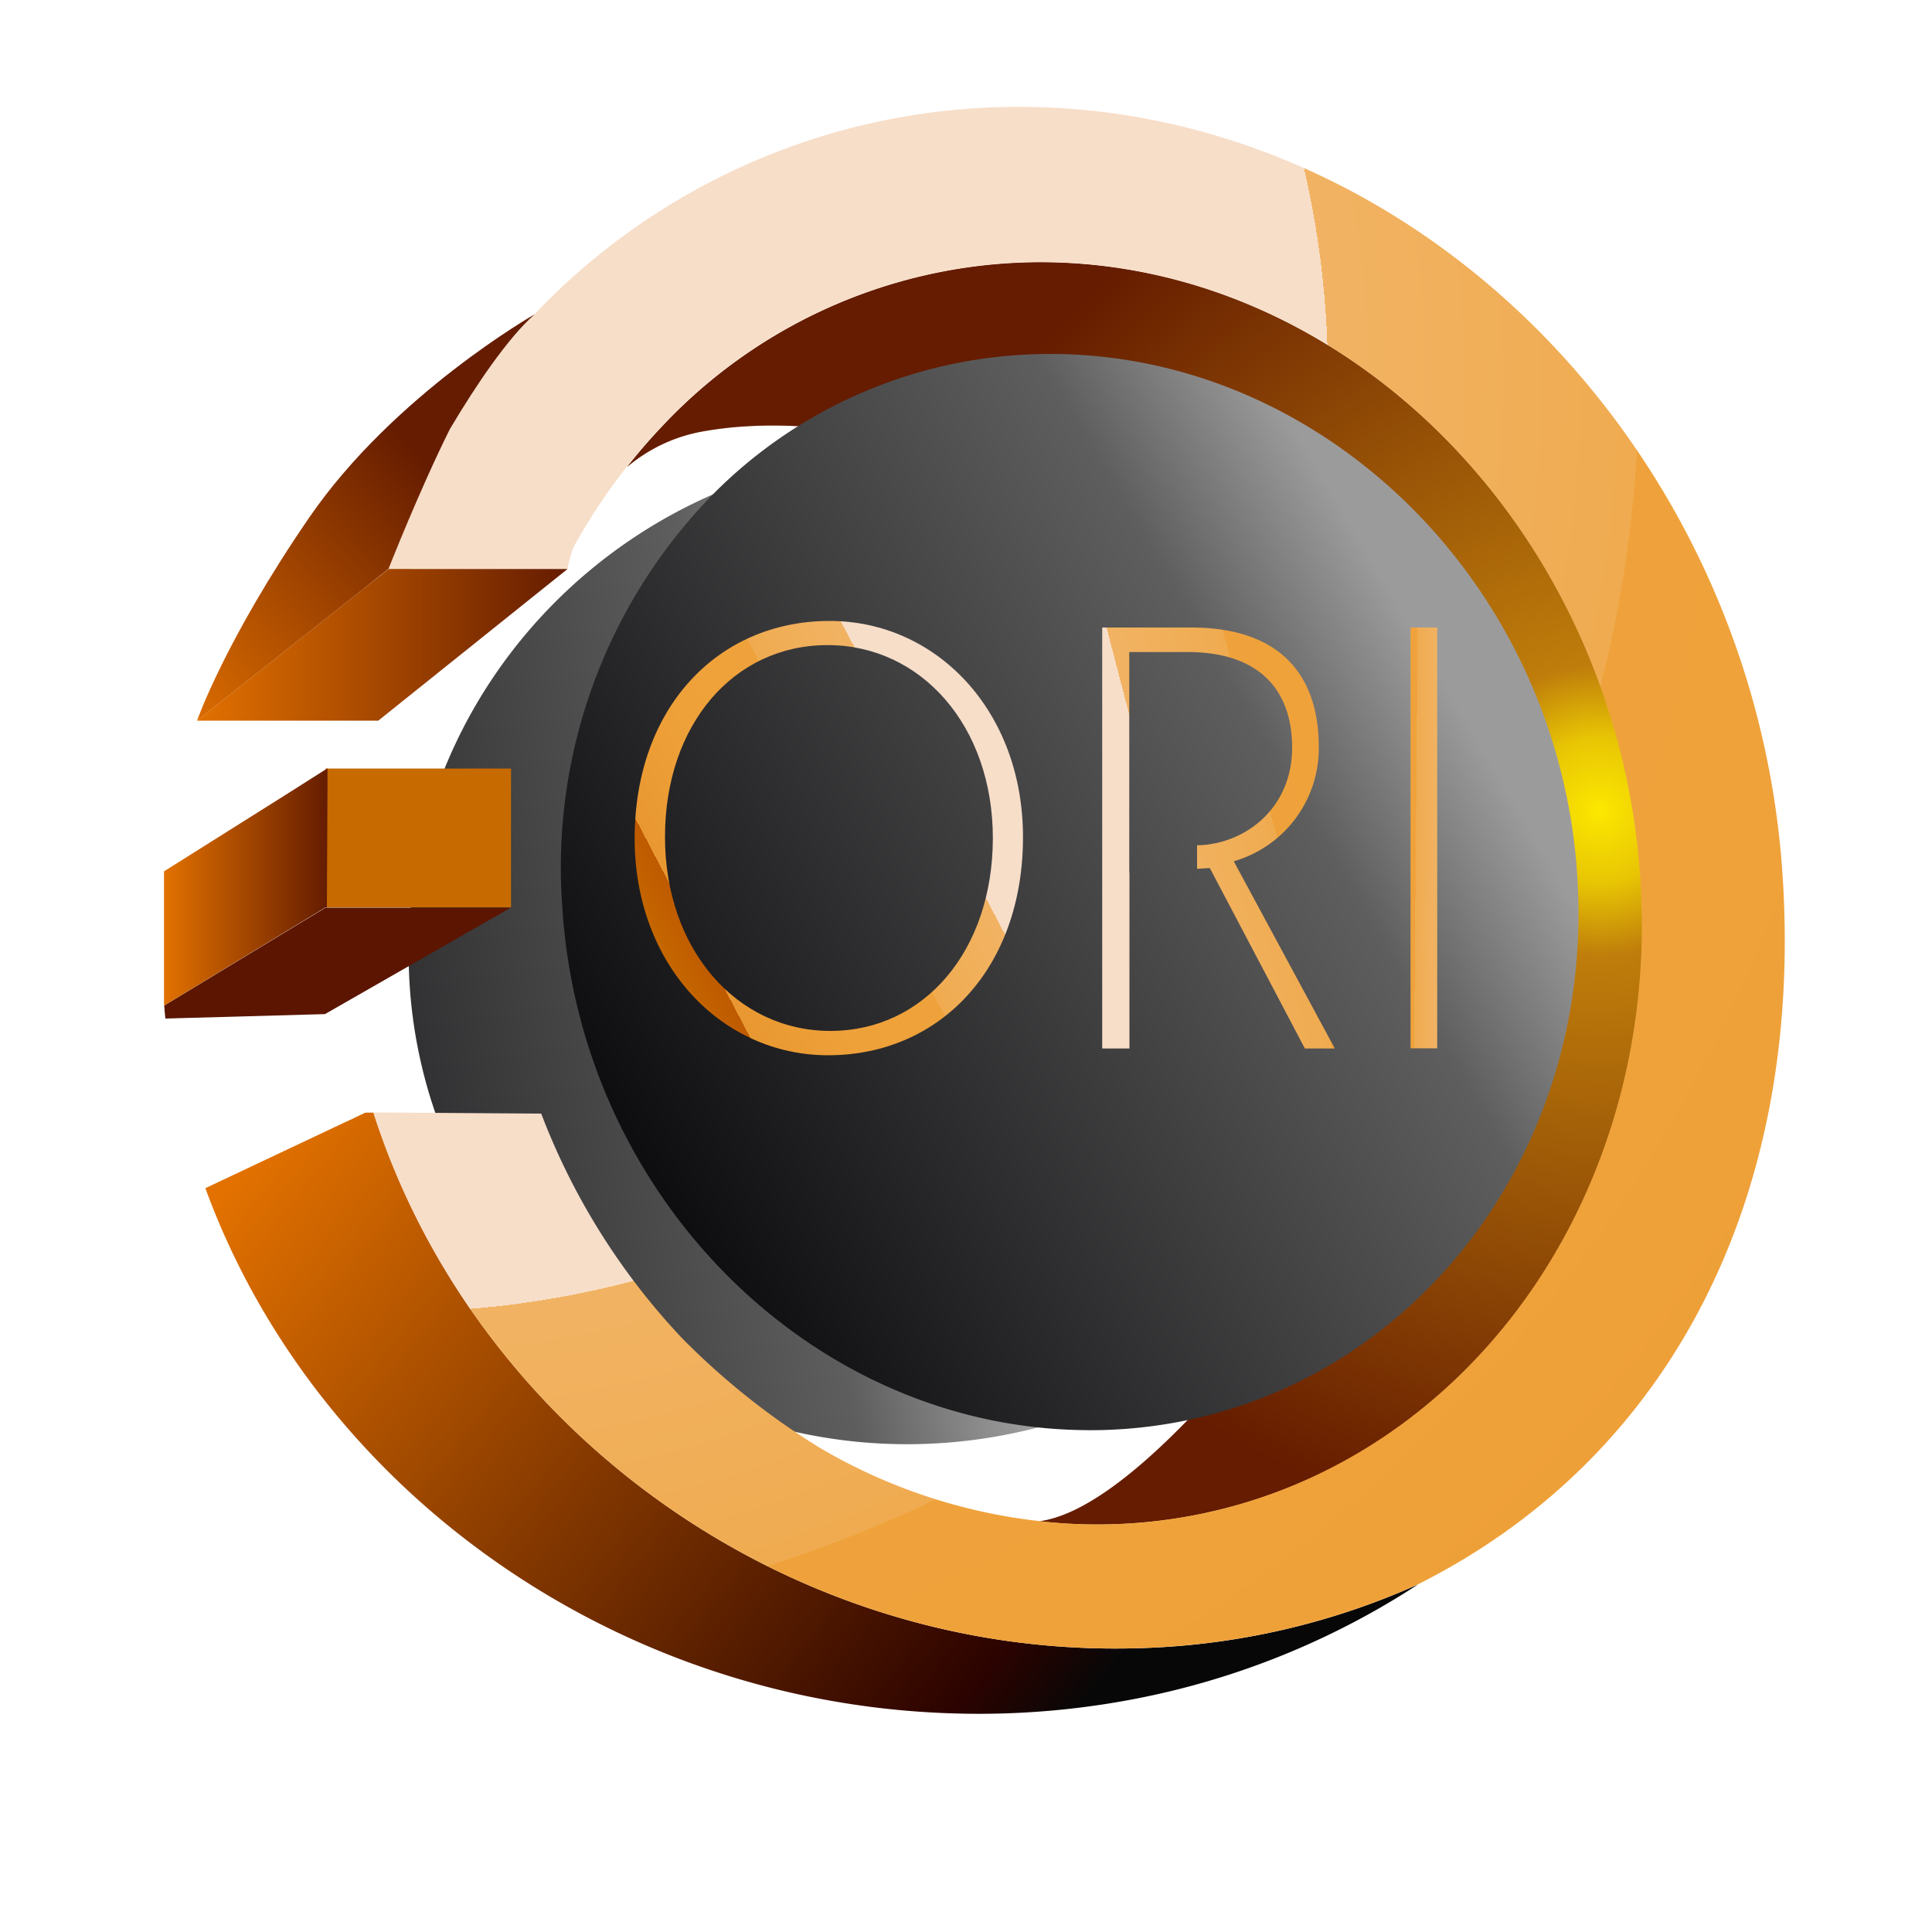 <svg xmlns="http://www.w3.org/2000/svg" viewBox="0 0 1000 1000" xml:space="preserve"><style>.st19{fill:#fff}.st21{fill:#201e3a}</style><g id="Layer_8"><linearGradient id="SVGID_1_" x1="70" x2="480.2" y1="573.6" y2="491.3" gradientUnits="userSpaceOnUse"><stop offset="0" stop-color="#0e0e11"/><stop offset=".8" stop-color="#5e5e5e"/><stop offset="1" stop-color="#9c9b9c"/></linearGradient><path fill="url(#SVGID_1_)" d="M300.5 464c-5-83.3 25.1-159 76.7-211.5-100.5 39.9-169.9 138.7-165.5 250.8 5.5 141.7 126.8 250.9 270.9 243.9a269 269 0 0 0 68.9-12.5c-132.7-11.6-242.4-127.1-251-270.7z"/></g><g id="Layer_4"><linearGradient id="SVGID_00000087377600048888870000000012299922986376034433_" x1="102" x2="276.7" y1="267.9" y2="267.9" gradientUnits="userSpaceOnUse"><stop offset="0" stop-color="#e27100"/><stop offset="1" stop-color="#651c00"/></linearGradient><path fill="url(#SVGID_00000087377600048888870000000012299922986376034433_)" d="m102 373 89.6-71a384.8 384.8 0 0 1 85.1-139.3" opacity=".3"/><linearGradient id="SVGID_00000084494661242141822220000005243513967496527261_" x1="85" x2="87.5" y1="519.9" y2="519.9" gradientUnits="userSpaceOnUse"><stop offset="0" stop-color="#e27100"/><stop offset="1" stop-color="#651c00"/></linearGradient><path fill="url(#SVGID_00000084494661242141822220000005243513967496527261_)" d="m87.5 519.1-2.5 1.5 2.5-1.5z" opacity=".3"/><linearGradient id="SVGID_00000073704183510884287950000013223421236427369663_" x1="87.5" x2="163.3" y1="496.2" y2="496.2" gradientUnits="userSpaceOnUse"><stop offset="0" stop-color="#e27100"/><stop offset="1" stop-color="#651c00"/></linearGradient><path fill="url(#SVGID_00000073704183510884287950000013223421236427369663_)" d="m163.3 473.3-75.8 45.8 75.8-45.8z" opacity=".3"/><linearGradient id="SVGID_00000093868124434760264470000013489667010338949249_" x1="87.5" x2="163.3" y1="496.2" y2="496.2" gradientUnits="userSpaceOnUse"><stop offset="0" stop-color="#e27100"/><stop offset="1" stop-color="#651c00"/></linearGradient><path fill="url(#SVGID_00000093868124434760264470000013489667010338949249_)" d="m163.3 473.3-75.8 45.8 75.8-45.8z" opacity=".3"/><linearGradient id="SVGID_00000155137327718876082500000000773742938548057528_" x1="169.4" x2="568.2" y1="551.5" y2="873.7" gradientUnits="userSpaceOnUse"><stop offset="0" stop-color="#e27100"/><stop offset=".9" stop-color="#2c0300"/><stop offset="1" stop-color="#070707"/></linearGradient><path fill="url(#SVGID_00000155137327718876082500000000773742938548057528_)" d="M585 853.2c-180.1 3.5-339.8-114.9-391.6-277.3h-4.3l-6.9 3.3-3.9 1.8-72 34c56.6 155 211.1 267.3 388.8 271.9a425.7 425.7 0 0 0 103.2-9.8 410 410 0 0 0 135.7-57 378.4 378.4 0 0 1-149 33.1z"/><linearGradient id="SVGID_00000080887015783456357890000016536917995888176565_" x1="163.3" x2="169.2" y1="471.5" y2="471.5" gradientUnits="userSpaceOnUse"><stop offset="0" stop-color="#e27100"/><stop offset="1" stop-color="#651c00"/></linearGradient><path fill="url(#SVGID_00000080887015783456357890000016536917995888176565_)" d="m163.3 473.3 5.9-3.6z" opacity=".3"/><linearGradient id="SVGID_00000165927440877580730750000006509256097462610085_" x1="163.3" x2="169.2" y1="471.5" y2="471.5" gradientUnits="userSpaceOnUse"><stop offset="0" stop-color="#e27100"/><stop offset="1" stop-color="#651c00"/></linearGradient><path fill="url(#SVGID_00000165927440877580730750000006509256097462610085_)" d="m163.3 473.3 5.9-3.6z" opacity=".3"/><linearGradient id="SVGID_00000149380895273393482170000000617304718433482422_" x1="198.5" x2="271.6" y1="242" y2="242" gradientUnits="userSpaceOnUse"><stop offset="0" stop-color="#e27100"/><stop offset="1" stop-color="#651c00"/></linearGradient><path fill="url(#SVGID_00000149380895273393482170000000617304718433482422_)" d="m212.2 294.5 59.4-107.1a380.8 380.8 0 0 0-73.1 109.2l2.6-2.1h11.1z" opacity=".3"/><linearGradient id="SVGID_00000032642875976124211470000007495553405886634378_" x1="198.5" x2="271.6" y1="242" y2="242" gradientUnits="userSpaceOnUse"><stop offset="0" stop-color="#e27100"/><stop offset="1" stop-color="#651c00"/></linearGradient><path fill="url(#SVGID_00000032642875976124211470000007495553405886634378_)" d="m212.2 294.5 59.4-107.1a380.8 380.8 0 0 0-73.1 109.2l2.6-2.1h11.1z" opacity=".4"/><linearGradient id="SVGID_00000176762546741979519900000001885244980170321323_" x1="198.5" x2="271.6" y1="242" y2="242" gradientUnits="userSpaceOnUse"><stop offset="0" stop-color="#e27100"/><stop offset="1" stop-color="#651c00"/></linearGradient><path fill="url(#SVGID_00000176762546741979519900000001885244980170321323_)" d="m212.2 294.5 59.4-107.1a380.8 380.8 0 0 0-73.1 109.2l2.6-2.1h11.1z" opacity=".3"/><linearGradient id="SVGID_00000129890273969815000170000002062721690607992231_" x1="324.5" x2="850" y1="462.3" y2="462.3" gradientUnits="userSpaceOnUse"><stop offset="0" stop-color="#e27100"/><stop offset="1" stop-color="#651c00"/></linearGradient><path fill="url(#SVGID_00000129890273969815000170000002062721690607992231_)" d="M495 235s233.5 82.7 200.2 285.6c-15.8 96.7-17.7 128.8-15.4 135.9 6.5-8.9 10.3-14.5 10.3-14.5s-7.7 22.3-10.3 14.5c-25.9 35.6-95.1 124.7-141.8 130.9a266.3 266.3 0 0 0 151.3-27.6c102.1-52.4 168.5-169.5 160-303.9-11.4-180.4-153.2-323.7-316.8-320.1a269 269 0 0 0-191.1 86.3 287.7 287.7 0 0 0-16.9 19.7 83 83 0 0 1 40.5-18.7c60.5-10.6 130 11.9 130 11.9z" opacity=".4"/><radialGradient id="SVGID_00000092448000969257776270000008070217538715906185_" cx="827.8" cy="419.7" r="376.6" gradientUnits="userSpaceOnUse"><stop offset="0" stop-color="#fce800"/><stop offset=".1" stop-color="#e8c504"/><stop offset=".2" stop-color="#bf7d0b"/><stop offset="1" stop-color="#651c00"/></radialGradient><path fill="url(#SVGID_00000092448000969257776270000008070217538715906185_)" d="M495 235s233.5 82.7 200.2 285.6c-15.8 96.7-17.7 128.8-15.4 135.9 6.5-8.9 10.3-14.5 10.3-14.5s-7.7 22.3-10.3 14.5c-25.9 35.6-95.1 124.7-141.8 130.9a266.3 266.3 0 0 0 151.3-27.6c102.1-52.4 168.5-169.5 160-303.9-11.4-180.4-153.2-323.7-316.8-320.1a269 269 0 0 0-191.1 86.3 287.7 287.7 0 0 0-16.9 19.7 83 83 0 0 1 40.5-18.7c60.5-10.6 130 11.9 130 11.9z"/><radialGradient id="SVGID_00000010305130476120555590000013592247503728623000_" cx="204.2" cy="195.9" r="1610.5" gradientUnits="userSpaceOnUse"><stop offset=".3" stop-color="#f7dec9"/><stop offset=".3" stop-color="#f6d9bd"/><stop offset=".3" stop-color="#f4ca9a"/><stop offset=".3" stop-color="#f3bd7c"/><stop offset=".3" stop-color="#f1b363"/><stop offset=".4" stop-color="#f0ab50"/><stop offset=".4" stop-color="#f0a543"/><stop offset=".4" stop-color="#efa23b"/><stop offset=".5" stop-color="#efa139"/><stop offset=".6" stop-color="#e99831"/><stop offset=".6" stop-color="#d77e1d"/><stop offset=".6" stop-color="#bf5a00"/><stop offset=".8" stop-color="#db9500"/></radialGradient><path fill="url(#SVGID_00000010305130476120555590000013592247503728623000_)" d="M734 820c129.9-65.2 199.5-199.2 188.7-366.4-14.5-224.4-194.9-402.7-403-398.2a345 345 0 0 0-243.1 107.3A384.8 384.8 0 0 0 191.5 302l6.9-5.5 2.6-2.1h92.7s.8-4.4 3-10.9a305.3 305.3 0 0 1 44.5-61.5 269 269 0 0 1 191.1-86.3c163.6-3.6 305.4 139.7 316.8 320.1 8.5 134.4-57.9 251.5-160 303.9a264.2 264.2 0 0 1-151.3 27.6 286.9 286.9 0 0 1-113.1-37.7 378.8 378.8 0 0 1-71.8-57.1 351.5 351.5 0 0 1-72.8-116.2v.1l-86.9-.6c52 162.5 211.7 280.9 391.8 277.4 53.7-1 104-12.8 149-33.2"/><linearGradient id="SVGID_00000071555709198560731180000003460820343373006997_" x1="679.9" x2="690.2" y1="650.1" y2="650.1" gradientUnits="userSpaceOnUse"><stop offset="0" stop-color="#e27100"/><stop offset="1" stop-color="#651c00"/></linearGradient><path fill="url(#SVGID_00000071555709198560731180000003460820343373006997_)" d="M690.2 642s-3.8 5.6-10.3 14.5c2.6 7.8 10.3-14.5 10.3-14.5z"/><linearGradient id="SVGID_00000088099108565046233480000011686928364123692973_" x1="102" x2="293.8" y1="333.7" y2="333.7" gradientUnits="userSpaceOnUse"><stop offset="0" stop-color="#e27100"/><stop offset="1" stop-color="#651c00"/></linearGradient><path fill="url(#SVGID_00000088099108565046233480000011686928364123692973_)" d="M291.1 294.5h-89.9l-2.7 2.1-6.9 5.4-89.6 71h93.8l93.6-75 4.4-3.5z"/><linearGradient id="SVGID_00000108288282689108369670000003291095899089878165_" x1="85" x2="85" y1="520.6" y2="520.6" gradientUnits="userSpaceOnUse"><stop offset="0" stop-color="#e27100"/><stop offset="1" stop-color="#651c00"/></linearGradient><path fill="url(#SVGID_00000108288282689108369670000003291095899089878165_)" d="M85 520.6z"/><linearGradient id="SVGID_00000133497849596562878990000009951096682897552516_" x1="85" x2="85" y1="451.1" y2="451.1" gradientUnits="userSpaceOnUse"><stop offset="0" stop-color="#e27100"/><stop offset="1" stop-color="#651c00"/></linearGradient><path fill="url(#SVGID_00000133497849596562878990000009951096682897552516_)" d="M85 451v.1-.1z"/><linearGradient id="SVGID_00000171678487426250862520000001749978062064584865_" x1="280.2" x2="280.3" y1="576.4" y2="576.4" gradientUnits="userSpaceOnUse"><stop offset="0" stop-color="#e27100"/><stop offset="1" stop-color="#651c00"/></linearGradient><path fill="url(#SVGID_00000171678487426250862520000001749978062064584865_)" d="m280.2 576.2.1.3v-.1l-.1-.2z"/><path fill="#c76a00" d="M168.5 397.8h96v71.9h-96z"/><linearGradient id="SVGID_00000014615004189402161200000003753841334522237359_" x1="79.5" x2="221.4" y1="365.5" y2="239.1" gradientUnits="userSpaceOnUse"><stop offset="0" stop-color="#e27100"/><stop offset="1" stop-color="#651c00"/></linearGradient><path fill="url(#SVGID_00000014615004189402161200000003753841334522237359_)" d="M276.7 162.7s-72.9 41.5-116.6 105.1S102 373 102 373l86.3-68.4 12.8-10.2s16.1-41 31.8-72.4c14-23.5 29.6-46.5 43.8-59.3z"/></g><g id="Layer_6"><linearGradient id="SVGID_00000085934870731986580780000016004600089793367966_" x1="85" x2="169.5" y1="459.2" y2="459.2" gradientUnits="userSpaceOnUse"><stop offset="0" stop-color="#e27100"/><stop offset="1" stop-color="#651c00"/></linearGradient><path fill="url(#SVGID_00000085934870731986580780000016004600089793367966_)" d="m169.2 469.7.3-60.9v-11.1l-1 .6-21.6 13.7-62 39v69.5l83.5-50.8h.8z"/><path d="m163.3 473.3-75.8 45.8-2.5 1.5 2.5-1.5z" class="st21"/><path fill="#5b1500" d="m87.5 519.1-2.5 1.5.2 2.6.4 4 82.6-2.3 96.2-55.1h-95.9L85 520.5v.1l2.5-1.5"/></g><g id="Layer_7"><linearGradient id="SVGID_00000128446902766043286550000002384454745062221745_" x1="330.5" x2="745.4" y1="593" y2="349" gradientUnits="userSpaceOnUse"><stop offset="0" stop-color="#0e0e11"/><stop offset=".8" stop-color="#5e5e5e"/><stop offset="1" stop-color="#9c9b9c"/></linearGradient><path fill="url(#SVGID_00000128446902766043286550000002384454745062221745_)" d="M816.5 454.8C807.3 301 682.1 179.5 537 183.3a245.1 245.1 0 0 0-169.3 73.9A276.2 276.2 0 0 0 291 468.7c8.6 143.6 118.4 259.1 251.1 270.6 9.4.8 18.9 1.1 28.4.9 145.1-3.9 255.2-131.6 246-285.4z"/></g><g id="Layer_9"><linearGradient id="SVGID_00000174577125781932843030000014070072517289052545_" x1="605.4" x2="187.4" y1="341.3" y2="560.4" gradientUnits="userSpaceOnUse"><stop offset=".3" stop-color="#f7dec9"/><stop offset=".3" stop-color="#f6d9bd"/><stop offset=".3" stop-color="#f4ca9a"/><stop offset=".3" stop-color="#f3bd7c"/><stop offset=".3" stop-color="#f1b363"/><stop offset=".4" stop-color="#f0ab50"/><stop offset=".4" stop-color="#f0a543"/><stop offset=".4" stop-color="#efa23b"/><stop offset=".5" stop-color="#efa139"/><stop offset=".6" stop-color="#e99831"/><stop offset=".6" stop-color="#d77e1d"/><stop offset=".6" stop-color="#bf5a00"/><stop offset=".8" stop-color="#db9500"/></linearGradient><path fill="url(#SVGID_00000174577125781932843030000014070072517289052545_)" d="M429.4 321.4c-57.9 0-100.9 45-100.9 112.6 0 65.5 45 112.2 100.1 112.2 57.9 0 100.9-45 100.9-112.9 0-65.6-45-111.9-100.1-111.9zm.4 212.2c-48.5 0-85.6-42.2-85.6-100.4s35.6-99.3 84.1-99.3 85.6 41.8 85.6 100c-.1 58.2-35.6 99.7-84.1 99.7z"/><linearGradient id="SVGID_00000039827655967582195040000010274050816486391696_" x1="434.9" x2="995.3" y1="484.8" y2="338.7" gradientUnits="userSpaceOnUse"><stop offset=".3" stop-color="#f7dec9"/><stop offset=".3" stop-color="#f6d9bd"/><stop offset=".3" stop-color="#f4ca9a"/><stop offset=".3" stop-color="#f3bd7c"/><stop offset=".3" stop-color="#f1b363"/><stop offset=".4" stop-color="#f0ab50"/><stop offset=".4" stop-color="#f0a543"/><stop offset=".4" stop-color="#efa23b"/><stop offset=".5" stop-color="#efa139"/><stop offset=".6" stop-color="#e99831"/><stop offset=".6" stop-color="#d77e1d"/><stop offset=".6" stop-color="#bf5a00"/><stop offset=".8" stop-color="#db9500"/></linearGradient><path fill="url(#SVGID_00000039827655967582195040000010274050816486391696_)" d="M584.6 451.7v91h-14.1V324.8h46.1c45.7 0 66 24.4 66 61.7a60.9 60.9 0 0 1-44 59.3l52.3 96.9h-15.5l-49.2-93.4-6.6.4v-12.2h1.1c24.4-1 48.1-19.5 48.1-50.5s-18.2-49.5-54-49.5h-30.3v114.2z"/><linearGradient id="SVGID_00000131333798001448678100000015696548432751253889_" x1="780.5" x2="661.4" y1="434.1" y2="433.1" gradientUnits="userSpaceOnUse"><stop offset=".3" stop-color="#f7dec9"/><stop offset=".3" stop-color="#f6d9bd"/><stop offset=".3" stop-color="#f4ca9a"/><stop offset=".3" stop-color="#f3bd7c"/><stop offset=".3" stop-color="#f1b363"/><stop offset=".4" stop-color="#f0ab50"/><stop offset=".4" stop-color="#f0a543"/><stop offset=".4" stop-color="#efa23b"/><stop offset=".5" stop-color="#efa139"/><stop offset=".6" stop-color="#e99831"/><stop offset=".6" stop-color="#d77e1d"/><stop offset=".6" stop-color="#bf5a00"/><stop offset=".8" stop-color="#db9500"/></linearGradient><path fill="url(#SVGID_00000131333798001448678100000015696548432751253889_)" d="M730.1 324.8h13.8v217.8h-13.8z"/></g></svg>
